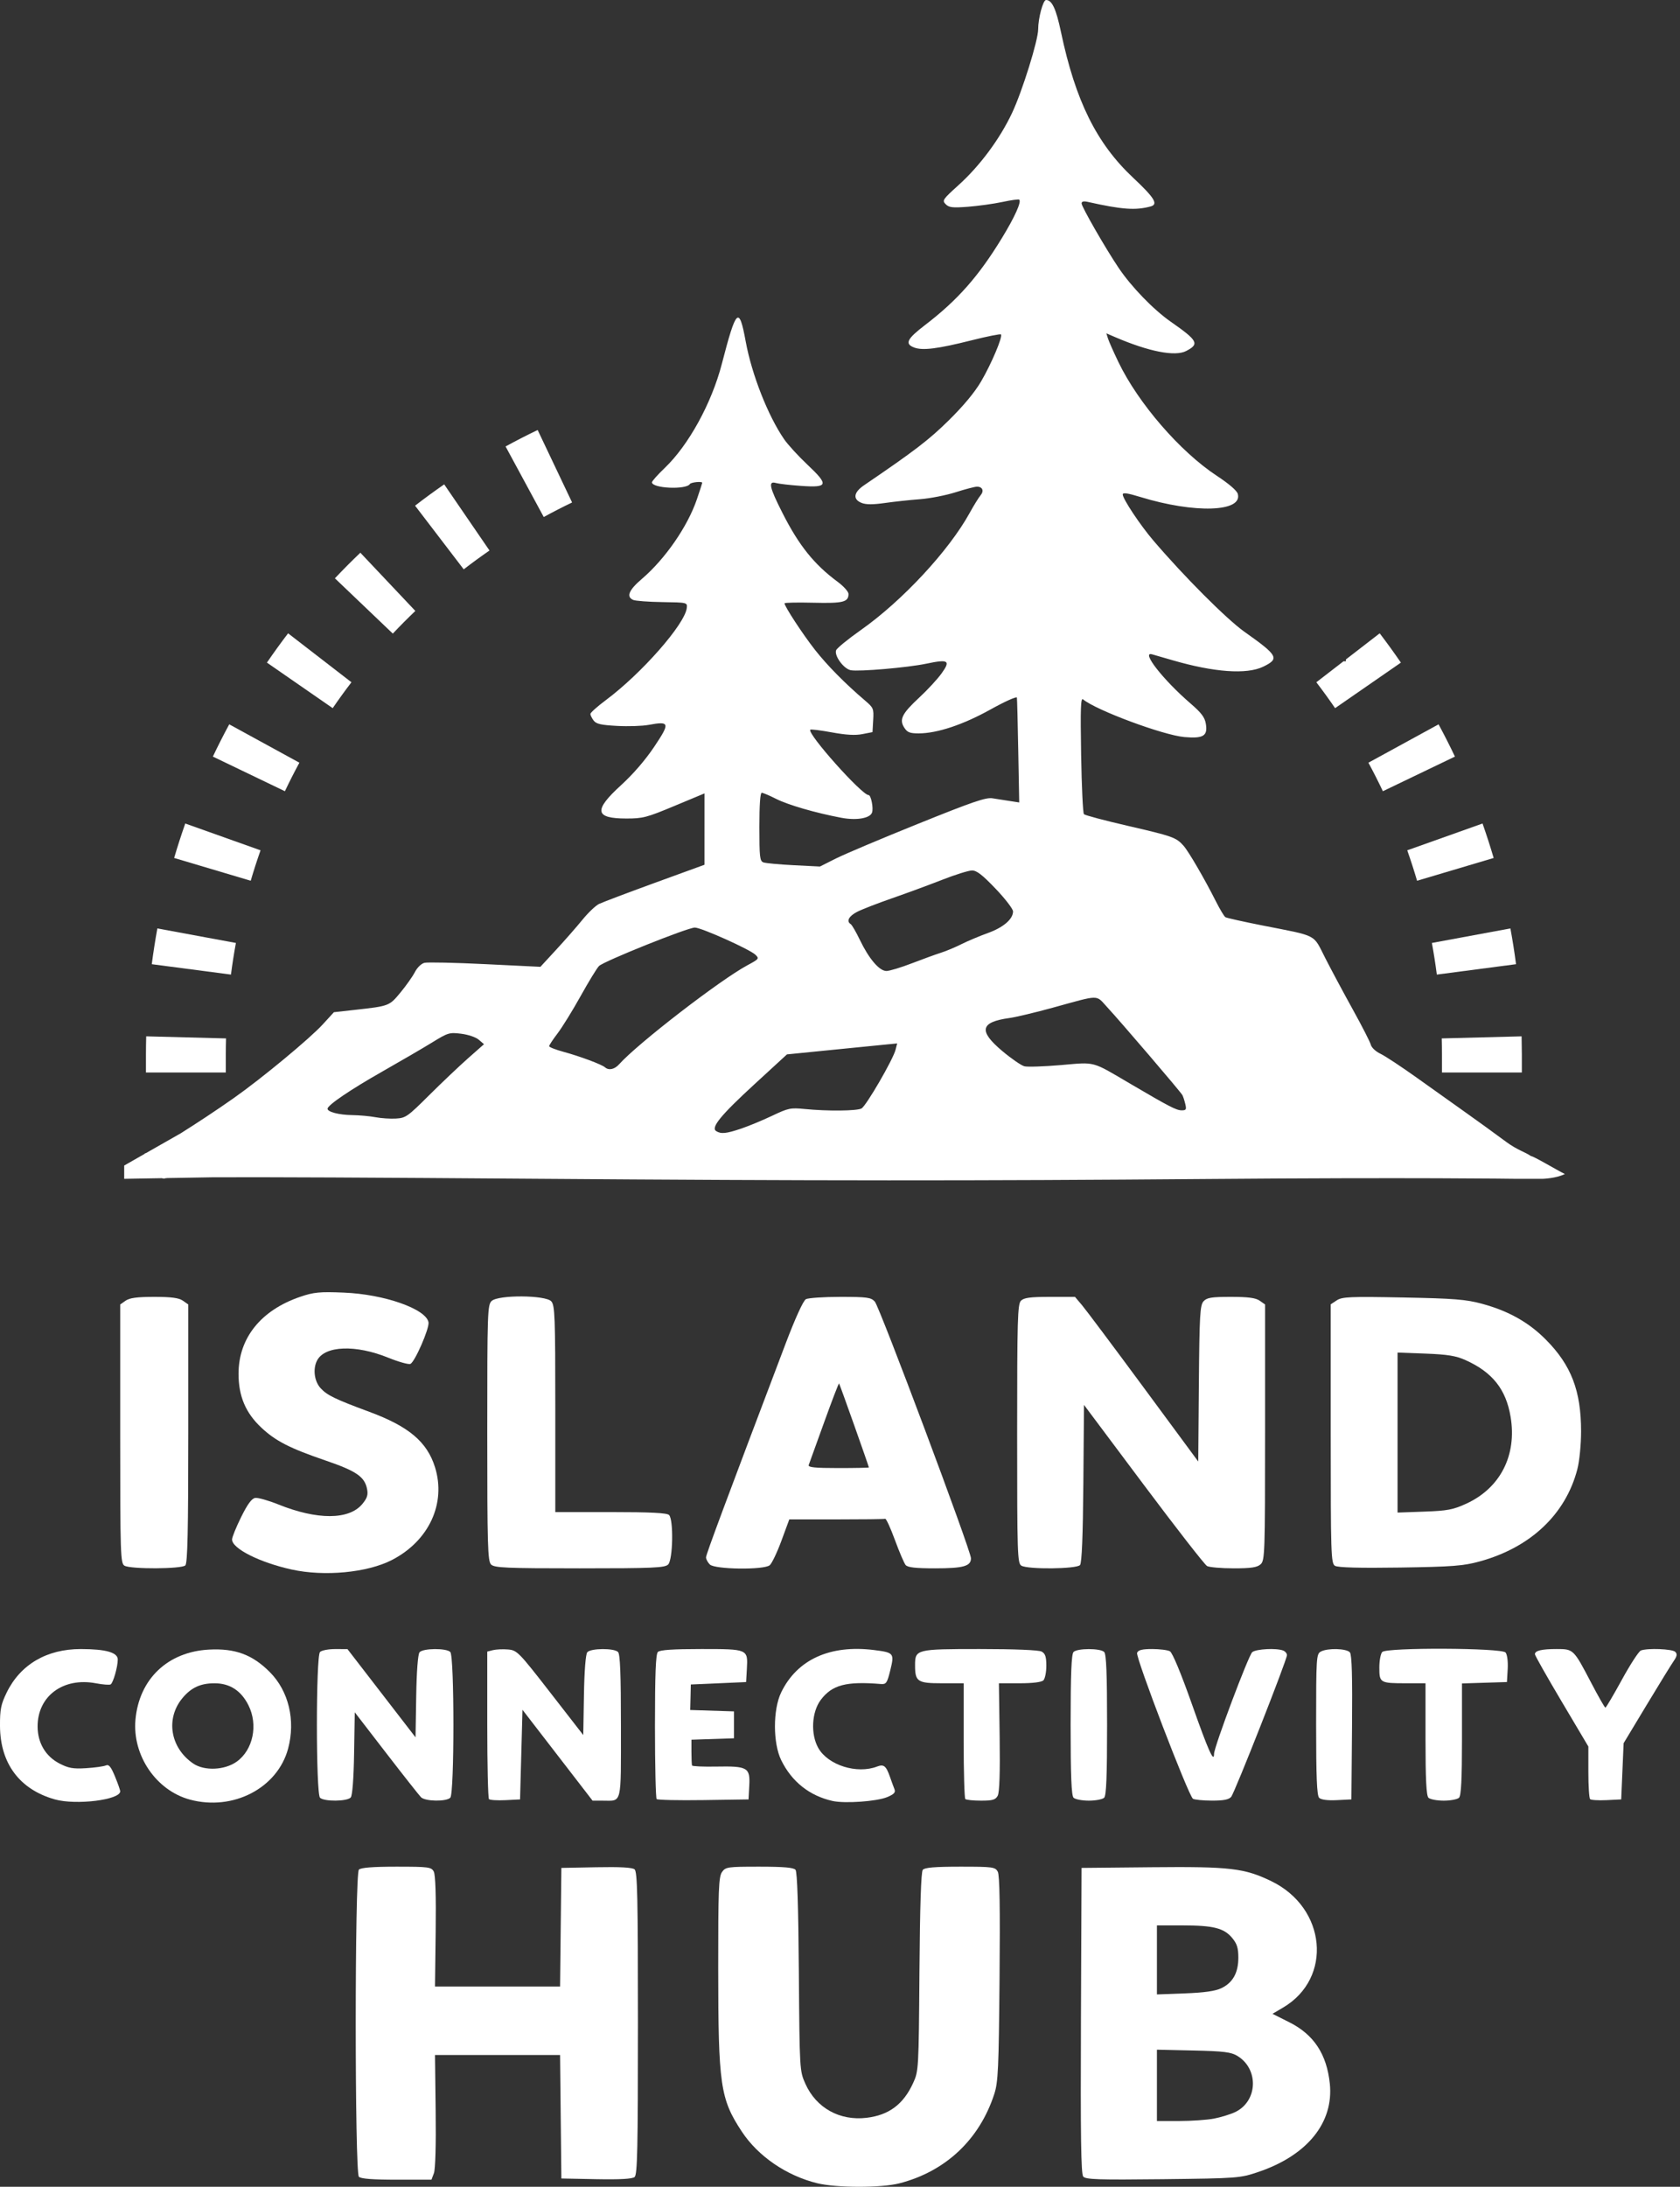 <svg width="93" height="121" viewBox="0 0 93 121" fill="none" xmlns="http://www.w3.org/2000/svg">
<rect x="0" y="0" width="93" height="121" fill="#333333" stroke="none"/>
<path fill-rule="evenodd" clip-rule="evenodd" d="M57.905 0C58.235 0 58.461 0.483 58.732 1.77C59.535 5.579 60.702 7.935 62.726 9.834C63.909 10.943 64.13 11.303 63.702 11.421C62.866 11.65 62.111 11.596 60.222 11.173C59.984 11.119 59.874 11.147 59.874 11.257C59.876 11.447 61.202 13.752 61.925 14.824C62.633 15.874 63.847 17.128 64.802 17.796C66.319 18.856 66.412 19.034 65.66 19.423C65.046 19.74 63.598 19.456 61.729 18.653L61.245 18.445L61.336 18.735C61.386 18.895 61.647 19.481 61.914 20.037C63.011 22.314 65.325 24.989 67.353 26.323C68.038 26.773 68.472 27.148 68.522 27.331C68.796 28.335 66.129 28.42 63.131 27.501C62.416 27.282 62.152 27.244 62.152 27.36C62.153 27.603 63.108 29.043 63.837 29.897C65.518 31.87 67.904 34.261 68.884 34.955C70.757 36.28 70.845 36.444 69.928 36.889C69.016 37.331 67.215 37.203 64.907 36.532C64.401 36.385 63.891 36.239 63.775 36.205C63.145 36.026 64.381 37.609 65.885 38.908C66.512 39.449 66.692 39.687 66.753 40.054C66.863 40.722 66.613 40.875 65.561 40.783C64.391 40.679 60.68 39.3 59.955 38.698C59.825 38.592 59.805 39.188 59.848 41.753C59.877 43.504 59.947 44.987 60.003 45.051C60.059 45.111 61.153 45.401 62.432 45.696C64.92 46.27 65.107 46.337 65.515 46.794C65.8 47.114 66.684 48.633 67.319 49.894C67.535 50.322 67.767 50.707 67.836 50.751C67.904 50.793 68.831 51 69.895 51.21C72.981 51.818 72.673 51.658 73.358 53.003C73.684 53.644 74.37 54.923 74.88 55.845C75.391 56.766 75.842 57.647 75.883 57.804C75.925 57.968 76.156 58.183 76.424 58.31C76.68 58.432 77.585 59.029 78.436 59.637C79.287 60.245 80.506 61.113 81.145 61.565C81.784 62.017 82.786 62.743 83.372 63.178C83.995 63.64 84.45 63.753 84.745 63.967C84.889 63.967 86.142 64.72 86.625 64.962C86.142 65.204 85.416 65.226 85.416 65.226H83.83C83.726 65.226 78.213 65.143 66.823 65.237C54.144 65.341 44.88 65.338 29.599 65.224C20.549 65.156 14.819 65.129 11.79 65.142L9.262 65.185C9.175 65.192 9.128 65.199 9.12 65.206C9.101 65.225 9.027 65.21 8.947 65.192L8.702 65.196C8.703 65.199 8.703 65.203 8.705 65.206C8.702 65.203 8.699 65.199 8.697 65.196L6.875 65.227V64.492L8.009 63.845C8.017 63.825 8.024 63.814 8.029 63.815C8.04 63.817 8.056 63.812 8.078 63.805L10.017 62.701C10.912 62.138 11.981 61.434 12.94 60.76C14.482 59.675 17.145 57.472 17.866 56.683L18.484 56.008L19.665 55.876C21.55 55.666 21.551 55.666 22.175 54.91C22.488 54.531 22.845 54.025 22.968 53.786C23.096 53.537 23.321 53.319 23.496 53.275C23.663 53.233 25.177 53.266 26.858 53.348L29.915 53.497L30.79 52.548C31.272 52.027 31.924 51.282 32.241 50.893C32.557 50.505 32.97 50.111 33.157 50.019C33.346 49.927 34.736 49.401 36.248 48.85L38.999 47.849L39 43.9L37.334 44.595C35.796 45.237 35.589 45.29 34.678 45.29C32.921 45.29 32.848 44.846 34.376 43.449C35.056 42.828 35.73 42.047 36.223 41.309C37.102 39.997 37.075 39.894 35.909 40.109C35.557 40.175 34.768 40.2 34.156 40.166C33.262 40.117 33.006 40.059 32.862 39.869C32.764 39.738 32.683 39.574 32.682 39.505C32.684 39.434 33.064 39.093 33.53 38.746C35.516 37.267 37.918 34.535 38.018 33.64C38.051 33.338 38.049 33.336 36.661 33.315C35.896 33.304 35.169 33.249 35.047 33.194C34.657 33.017 34.809 32.65 35.526 32.037C36.819 30.934 38.064 29.134 38.576 27.631C38.738 27.153 38.872 26.743 38.874 26.715C38.873 26.622 38.251 26.683 38.189 26.783C37.986 27.111 36.091 27.024 36.091 26.687C36.092 26.621 36.407 26.267 36.791 25.9C38.117 24.636 39.393 22.314 39.958 20.137C40.76 17.046 40.913 16.903 41.281 18.899C41.617 20.727 42.514 23.007 43.407 24.304C43.614 24.604 44.192 25.236 44.692 25.707C45.894 26.84 45.848 26.992 44.342 26.886C43.735 26.843 43.11 26.771 42.954 26.726C42.513 26.6 42.59 26.955 43.313 28.38C44.226 30.182 45.067 31.23 46.37 32.193C46.7 32.437 46.971 32.739 46.971 32.864C46.971 33.317 46.674 33.39 45.019 33.35C44.148 33.329 43.435 33.343 43.429 33.383C43.43 33.555 44.438 35.094 45.111 35.952C45.799 36.827 46.785 37.826 47.899 38.774C48.352 39.16 48.374 39.213 48.337 39.844L48.299 40.51L47.739 40.62C47.343 40.697 46.846 40.67 46.047 40.524C45.426 40.41 44.891 40.343 44.856 40.376C44.658 40.574 47.706 43.991 48.082 43.994C48.22 43.994 48.362 44.726 48.272 44.966C48.151 45.283 47.404 45.407 46.566 45.248C45.133 44.977 43.626 44.539 42.956 44.2C42.595 44.017 42.241 43.867 42.168 43.866C42.084 43.867 42.037 44.538 42.037 45.749C42.037 47.421 42.061 47.642 42.257 47.717C42.378 47.763 43.133 47.834 43.933 47.874L45.39 47.947L46.275 47.502C46.763 47.257 48.812 46.392 50.829 45.58C53.855 44.36 54.575 44.114 54.94 44.172C55.184 44.212 55.616 44.278 55.902 44.322L56.421 44.402L56.368 41.574C56.34 40.019 56.306 38.681 56.293 38.601C56.278 38.523 55.624 38.816 54.839 39.253C53.32 40.099 51.878 40.58 50.855 40.58C50.369 40.58 50.229 40.526 50.062 40.27C49.765 39.817 49.927 39.488 50.879 38.605C51.339 38.18 51.899 37.574 52.124 37.259C52.634 36.547 52.505 36.465 51.28 36.723C50.248 36.94 47.549 37.172 47.093 37.084C46.703 37.008 46.171 36.28 46.286 35.979C46.332 35.861 46.947 35.36 47.651 34.864C49.944 33.251 52.527 30.472 53.679 28.38C53.909 27.963 54.179 27.527 54.279 27.41C54.488 27.163 54.389 26.927 54.079 26.929C53.961 26.93 53.431 27.068 52.902 27.237C52.372 27.406 51.489 27.579 50.941 27.621C50.393 27.662 49.516 27.756 48.995 27.83C48.318 27.926 47.946 27.926 47.698 27.828C47.199 27.632 47.249 27.247 47.825 26.855C50.635 24.944 51.421 24.341 52.519 23.261C53.344 22.448 53.961 21.705 54.315 21.098C54.886 20.122 55.521 18.617 55.41 18.505C55.373 18.468 54.645 18.614 53.793 18.828C51.902 19.304 51.068 19.408 50.599 19.227C50.072 19.023 50.204 18.754 51.209 17.985C53.005 16.611 54.169 15.295 55.464 13.171C56.172 12.011 56.55 11.174 56.424 11.048C56.389 11.015 55.971 11.072 55.494 11.175C55.015 11.277 54.161 11.396 53.597 11.44C52.724 11.507 52.537 11.485 52.351 11.3C52.145 11.093 52.182 11.038 53.054 10.25C54.245 9.175 55.348 7.69 56.028 6.244C56.59 5.052 57.47 2.228 57.47 1.622C57.471 1.006 57.74 5.99075e-05 57.905 0ZM48.729 57.827C48.214 57.878 46.841 58.015 45.678 58.131L43.564 58.342L41.786 59.974C39.895 61.71 39.337 62.392 39.647 62.587C39.913 62.756 40.201 62.727 41.022 62.451C41.434 62.312 42.205 61.993 42.737 61.741C43.644 61.311 43.756 61.287 44.546 61.364C45.825 61.489 47.429 61.473 47.69 61.334C47.95 61.192 49.441 58.623 49.577 58.081L49.664 57.735L48.729 57.827ZM25.531 57.199C24.876 57.118 24.806 57.138 23.922 57.682C23.413 57.995 22.172 58.718 21.163 59.291C19.393 60.297 18.146 61.142 18.132 61.346C18.122 61.524 18.765 61.691 19.496 61.701C19.891 61.706 20.471 61.758 20.784 61.818C21.097 61.877 21.609 61.911 21.922 61.892C22.459 61.861 22.565 61.786 23.756 60.601C24.452 59.909 25.42 58.991 25.907 58.56L26.793 57.778L26.504 57.531C26.34 57.39 25.922 57.248 25.531 57.199ZM61.282 55.719C60.646 55.032 60.93 55.029 58.293 55.754C57.319 56.022 56.237 56.281 55.889 56.328C54.263 56.551 54.153 57.037 55.476 58.15C55.979 58.573 56.533 58.956 56.708 59C56.882 59.044 57.792 59.013 58.731 58.933C60.677 58.766 60.392 58.688 62.594 59.981C64.732 61.236 65.114 61.434 65.411 61.437C65.66 61.439 65.687 61.392 65.615 61.091C65.57 60.9 65.498 60.677 65.455 60.596C65.356 60.412 62.044 56.542 61.282 55.719ZM38.464 51.325C38.067 51.325 33.423 53.187 33.159 53.452C33.043 53.569 32.584 54.319 32.139 55.119C31.694 55.919 31.12 56.847 30.864 57.182C30.608 57.517 30.398 57.835 30.398 57.888C30.4 57.941 30.755 58.081 31.189 58.199C32.091 58.443 33.313 58.898 33.491 59.057C33.699 59.241 34.019 59.173 34.269 58.893C35.289 57.75 39.864 54.22 41.378 53.408C42.017 53.065 42.037 53.039 41.82 52.83C41.508 52.529 38.824 51.326 38.464 51.325ZM53.81 48.165C53.624 48.165 52.877 48.398 52.151 48.683C51.424 48.968 50.181 49.426 49.388 49.701C48.596 49.976 47.727 50.312 47.458 50.449C46.989 50.688 46.837 50.975 47.093 51.134C47.161 51.177 47.386 51.564 47.593 51.994C48.102 53.053 48.677 53.727 49.07 53.727C49.24 53.727 49.876 53.535 50.483 53.3C51.091 53.066 51.816 52.803 52.094 52.715C52.372 52.627 52.885 52.413 53.232 52.238C53.58 52.064 54.236 51.789 54.688 51.626C55.541 51.319 56.078 50.858 56.079 50.432C56.079 50.296 55.645 49.73 55.114 49.175C54.378 48.405 54.068 48.165 53.81 48.165Z" fill="white"/>
<path d="M12.513 57.458C12.505 57.753 12.5 58.051 12.5 58.348V59.345H8.079V58.348C8.079 58.012 8.084 57.677 8.093 57.343L12.513 57.458Z" fill="white"/>
<path d="M84.245 58.348V59.345H79.823V58.348C79.823 58.051 79.82 57.753 79.812 57.458L84.231 57.343C84.239 57.677 84.244 58.012 84.245 58.348Z" fill="white"/>
<path d="M13.059 52.176C12.953 52.754 12.861 53.338 12.785 53.926L8.402 53.351C8.488 52.686 8.592 52.026 8.711 51.372L13.059 52.176Z" fill="white"/>
<path d="M83.612 51.372C83.732 52.026 83.837 52.686 83.923 53.351L79.539 53.926C79.463 53.338 79.371 52.754 79.265 52.176L83.612 51.372Z" fill="white"/>
<path d="M14.423 47.05C14.227 47.605 14.046 48.166 13.879 48.734L9.64 47.473C9.829 46.83 10.035 46.195 10.256 45.567L14.423 47.05Z" fill="white"/>
<path d="M82.069 45.567C82.29 46.195 82.496 46.831 82.685 47.474L78.445 48.734C78.278 48.166 78.097 47.605 77.901 47.05L82.069 45.567Z" fill="white"/>
<path d="M16.573 42.202C16.293 42.72 16.025 43.246 15.771 43.78L11.784 41.864C12.071 41.26 12.373 40.665 12.69 40.079L16.573 42.202Z" fill="white"/>
<path d="M79.635 40.079C79.952 40.665 80.254 41.26 80.541 41.864L76.552 43.78C76.299 43.247 76.032 42.72 75.752 42.202L79.635 40.079Z" fill="white"/>
<path d="M19.455 37.751C19.097 38.219 18.75 38.697 18.417 39.184L14.776 36.664C15.153 36.113 15.544 35.572 15.948 35.043L19.455 37.751Z" fill="white"/>
<path d="M76.376 35.043C76.78 35.572 77.171 36.113 77.549 36.664L73.907 39.184C73.574 38.697 73.227 38.219 72.869 37.751L74.371 36.591H74.506V36.487L76.376 35.043Z" fill="white"/>
<path d="M22.992 33.805C22.565 34.212 22.15 34.63 21.745 35.059L18.539 31.999C18.997 31.515 19.466 31.042 19.948 30.583L22.992 33.805Z" fill="white"/>
<path d="M27.097 30.461C26.612 30.796 26.136 31.143 25.67 31.503L22.977 27.98C23.503 27.573 24.042 27.18 24.589 26.801L27.097 30.461Z" fill="white"/>
<path d="M31.669 27.802C31.139 28.057 30.615 28.326 30.1 28.608L27.987 24.703C28.57 24.385 29.162 24.081 29.763 23.793L31.669 27.802Z" fill="white"/>
<path d="M53.156 103.288C54.968 103.288 55.095 103.306 55.235 103.567C55.338 103.764 55.367 105.544 55.332 109.487C55.288 114.472 55.254 115.215 55.039 115.872C54.217 118.392 52.343 120.152 49.786 120.809C48.784 121.066 46.306 121.063 45.242 120.804C43.541 120.389 41.962 119.309 41.063 117.943C39.869 116.129 39.762 115.385 39.758 108.9C39.756 104.582 39.785 103.849 39.965 103.589C40.165 103.303 40.265 103.288 42.034 103.288C43.387 103.288 43.933 103.335 44.038 103.462C44.133 103.578 44.195 105.483 44.222 109.112C44.263 114.553 44.265 114.591 44.585 115.303C45.185 116.639 46.483 117.36 47.97 117.183C49.207 117.036 50.008 116.438 50.547 115.262C50.852 114.598 50.858 114.495 50.898 109.112C50.925 105.483 50.987 103.578 51.082 103.462C51.187 103.335 51.746 103.288 53.156 103.288Z" fill="white"/>
<path d="M21.949 103.288C23.731 103.288 23.878 103.308 24.012 103.559C24.106 103.736 24.143 104.895 24.118 106.874L24.08 109.919H31.004L31.076 103.356L33.009 103.319C34.32 103.293 35.002 103.33 35.129 103.436C35.284 103.566 35.315 104.99 35.315 111.949C35.315 118.904 35.284 120.33 35.129 120.46C35.002 120.566 34.32 120.604 33.009 120.579L31.076 120.541L31.004 113.708L24.08 113.707L24.117 116.798C24.141 118.653 24.102 120.034 24.02 120.249L23.884 120.608H21.956C20.637 120.608 19.978 120.558 19.867 120.446C19.634 120.206 19.634 103.7 19.867 103.451C19.978 103.34 20.635 103.288 21.949 103.288Z" fill="white"/>
<path fill-rule="evenodd" clip-rule="evenodd" d="M63.774 103.318C68.091 103.276 68.886 103.369 70.373 104.088C73.425 105.562 73.79 109.455 71.03 111.082L70.442 111.429L71.381 111.901C72.733 112.581 73.445 113.664 73.615 115.294C73.838 117.446 72.367 119.264 69.661 120.178C68.642 120.523 68.525 120.531 64.371 120.58C60.803 120.621 60.098 120.597 59.963 120.434C59.842 120.287 59.812 118.171 59.838 111.798L59.872 103.356L63.774 103.318ZM64.044 117.361H65.27C65.945 117.361 66.812 117.301 67.198 117.228C67.583 117.154 68.113 116.991 68.376 116.866C69.627 116.268 69.698 114.489 68.499 113.759C68.149 113.546 67.748 113.497 66.062 113.459L64.044 113.414V117.361ZM64.044 110.356L65.591 110.298C66.674 110.258 67.282 110.17 67.615 110.009C68.249 109.703 68.551 109.157 68.551 108.318C68.551 107.787 68.476 107.549 68.206 107.227C67.753 106.685 67.165 106.537 65.456 106.536H64.044V110.356Z" fill="white"/>
<path fill-rule="evenodd" clip-rule="evenodd" d="M11.566 91.276C13.016 91.198 13.974 91.553 14.938 92.522C15.981 93.571 16.368 95.189 15.949 96.754C15.364 98.941 12.898 100.221 10.512 99.576C8.642 99.07 7.321 97.131 7.499 95.153C7.702 92.905 9.282 91.399 11.566 91.276ZM11.876 93.14C11.102 93.14 10.588 93.376 10.105 93.953C9.156 95.087 9.419 96.708 10.694 97.579C11.31 98.001 12.438 97.952 13.104 97.476C14.011 96.826 14.299 95.441 13.752 94.353C13.345 93.544 12.72 93.14 11.876 93.14Z" fill="white"/>
<path d="M43.242 93.649C44.122 91.827 45.947 90.994 48.389 91.301C49.483 91.438 49.515 91.478 49.285 92.414C49.111 93.125 49.057 93.204 48.763 93.18C46.84 93.023 46.067 93.226 45.439 94.054C44.929 94.726 44.865 95.961 45.301 96.725C45.842 97.673 47.435 98.174 48.551 97.748C48.929 97.603 49.054 97.706 49.277 98.349C49.354 98.572 49.46 98.862 49.513 98.993C49.587 99.178 49.499 99.275 49.115 99.437C48.539 99.678 46.759 99.804 46.08 99.65C44.803 99.36 43.827 98.583 43.244 97.391C42.785 96.454 42.784 94.595 43.242 93.649Z" fill="white"/>
<path d="M4.473 91.246C5.86 91.247 6.52 91.434 6.519 91.826C6.518 92.235 6.266 93.114 6.125 93.202C6.062 93.241 5.696 93.214 5.313 93.141C3.498 92.795 2.076 93.849 2.082 95.536C2.085 96.44 2.524 97.183 3.291 97.579C3.789 97.837 4.05 97.883 4.77 97.837C5.251 97.807 5.741 97.739 5.859 97.686C6.025 97.613 6.14 97.751 6.364 98.293C6.523 98.678 6.654 99.05 6.654 99.119C6.652 99.594 4.205 99.895 3.032 99.564C1.086 99.014 0.013 97.578 0 95.508C-0.005 94.587 0.05 94.309 0.371 93.651C1.128 92.1 2.588 91.244 4.473 91.246Z" fill="white"/>
<path d="M32.51 91.423C32.697 91.198 33.991 91.186 34.212 91.408C34.33 91.527 34.373 92.629 34.373 95.52C34.373 99.933 34.446 99.635 33.375 99.635H32.803L28.923 94.606L28.789 99.567L27.976 99.607C27.529 99.628 27.12 99.603 27.068 99.55C27.015 99.49 26.973 97.634 26.973 95.42V91.386L27.288 91.306C27.462 91.262 27.837 91.246 28.123 91.269C28.621 91.311 28.716 91.407 30.465 93.659L32.288 96.005L32.325 93.804C32.347 92.461 32.42 91.532 32.51 91.423Z" fill="white"/>
<path d="M54.239 91.245C56.161 91.245 57.503 91.3 57.661 91.385C57.862 91.493 57.922 91.671 57.922 92.17C57.922 92.524 57.849 92.887 57.76 92.977C57.66 93.078 57.163 93.139 56.448 93.139H55.297L55.338 96.111C55.365 98.073 55.329 99.177 55.232 99.359C55.111 99.587 54.953 99.634 54.306 99.634C53.877 99.634 53.486 99.593 53.436 99.544C53.387 99.494 53.346 98.033 53.346 96.296V93.139H52.14C50.788 93.139 50.655 93.05 50.655 92.143C50.655 91.259 50.714 91.245 54.239 91.245Z" fill="white"/>
<path d="M59.429 91.407C59.639 91.196 60.914 91.196 61.124 91.407C61.242 91.525 61.285 92.61 61.285 95.439C61.285 98.269 61.242 99.353 61.124 99.472C61.035 99.561 60.653 99.634 60.276 99.634C59.899 99.634 59.518 99.561 59.429 99.472C59.311 99.353 59.267 98.269 59.267 95.439C59.267 92.61 59.311 91.525 59.429 91.407Z" fill="white"/>
<path d="M76.518 91.407C76.776 91.151 83.131 91.179 83.344 91.437C83.435 91.547 83.485 91.935 83.462 92.35L83.42 93.071L80.931 93.149V96.23C80.931 98.444 80.885 99.355 80.769 99.472C80.681 99.561 80.299 99.634 79.922 99.634C79.544 99.634 79.162 99.561 79.074 99.472C78.958 99.355 78.912 98.443 78.912 96.224V93.139H77.847C76.394 93.139 76.356 93.116 76.356 92.272C76.356 91.886 76.429 91.496 76.518 91.407Z" fill="white"/>
<path d="M23.225 91.424C23.411 91.198 24.706 91.186 24.927 91.408C25.157 91.639 25.157 99.24 24.927 99.472C24.703 99.697 23.538 99.678 23.306 99.446C23.204 99.343 22.336 98.243 21.379 97.002L19.639 94.745L19.602 97.011C19.58 98.402 19.508 99.346 19.417 99.456C19.23 99.682 17.937 99.694 17.715 99.473C17.485 99.241 17.485 91.639 17.715 91.408C17.804 91.318 18.182 91.246 18.556 91.247L19.235 91.249L23.003 96.131L23.04 93.867C23.062 92.478 23.134 91.535 23.225 91.424Z" fill="white"/>
<path d="M69.323 91.414C69.552 91.239 70.656 91.183 71.03 91.327C71.147 91.372 71.242 91.487 71.242 91.583C71.242 91.847 68.354 99.182 68.154 99.424C68.028 99.576 67.733 99.634 67.088 99.632C66.598 99.631 66.126 99.584 66.038 99.529C65.795 99.373 62.855 91.699 62.946 91.456C63.005 91.3 63.221 91.245 63.779 91.245C64.193 91.245 64.636 91.3 64.762 91.368C64.904 91.447 65.375 92.58 65.998 94.343C66.886 96.859 67.205 97.575 67.206 97.044C67.206 96.667 69.123 91.567 69.323 91.414Z" fill="white"/>
<path d="M90.834 91.326C91.202 91.184 92.577 91.238 92.739 91.401C92.857 91.519 92.836 91.643 92.652 91.909C92.517 92.102 91.839 93.203 91.144 94.356L89.879 96.455L89.745 99.566L88.932 99.606C88.485 99.627 88.076 99.603 88.023 99.55C87.971 99.497 87.927 98.82 87.927 98.046V96.639L86.448 94.148C85.634 92.777 84.968 91.6 84.968 91.532C84.968 91.334 85.34 91.245 86.168 91.245C87.104 91.245 87.107 91.247 88.078 93.103C88.475 93.862 88.831 94.485 88.869 94.489C88.906 94.489 89.316 93.795 89.78 92.948C90.243 92.101 90.718 91.371 90.834 91.326Z" fill="white"/>
<path d="M73.117 91.385C73.495 91.181 74.546 91.211 74.727 91.43C74.835 91.564 74.869 92.773 74.844 95.591L74.809 99.566L74 99.606C73.487 99.631 73.13 99.584 73.024 99.477C72.899 99.35 72.857 98.334 72.857 95.417C72.857 91.709 72.87 91.518 73.117 91.385Z" fill="white"/>
<path d="M38.824 91.245C41.411 91.245 41.407 91.243 41.344 92.35L41.303 93.071L38.242 93.207L38.226 93.912L38.208 94.618L40.631 94.695V96.184L38.276 96.262V96.933C38.276 97.302 38.291 97.642 38.309 97.689C38.328 97.735 38.931 97.763 39.649 97.749C41.383 97.717 41.53 97.801 41.478 98.797L41.437 99.566L38.94 99.603C37.568 99.623 36.403 99.598 36.35 99.547C36.299 99.496 36.257 97.68 36.257 95.512C36.257 92.626 36.3 91.526 36.418 91.407C36.531 91.293 37.259 91.245 38.824 91.245Z" fill="white"/>
<path d="M16.622 71.754C17.37 71.5 17.694 71.468 19.034 71.523C21.269 71.614 23.578 72.423 23.721 73.164C23.783 73.488 22.96 75.374 22.716 75.469C22.61 75.509 22.057 75.353 21.486 75.122C19.686 74.393 17.99 74.457 17.557 75.27C17.308 75.738 17.395 76.43 17.752 76.817C18.11 77.205 18.557 77.421 20.443 78.119C22.628 78.926 23.641 79.78 24.08 81.183C24.707 83.189 23.743 85.265 21.694 86.319C20.33 87.02 17.952 87.245 16.14 86.844C14.363 86.451 12.842 85.683 12.846 85.182C12.847 85.056 13.075 84.496 13.351 83.938C13.704 83.225 13.935 82.911 14.13 82.883C14.283 82.861 14.858 83.024 15.409 83.245C17.559 84.11 19.317 84.104 20.05 83.228C20.327 82.897 20.385 82.716 20.32 82.39C20.186 81.713 19.727 81.397 18.041 80.82C16.026 80.13 15.256 79.736 14.455 78.983C13.595 78.173 13.207 77.254 13.205 76.021C13.202 74.042 14.44 72.497 16.622 71.754Z" fill="white"/>
<path fill-rule="evenodd" clip-rule="evenodd" d="M46.521 71.759C48.001 71.759 48.218 71.789 48.427 72.02C48.697 72.322 53.75 85.804 53.75 86.223C53.75 86.662 53.33 86.779 51.757 86.779C50.679 86.779 50.244 86.73 50.132 86.595C50.049 86.493 49.782 85.869 49.539 85.208C49.297 84.547 49.055 84.022 49.002 84.039C48.949 84.058 47.733 84.072 46.299 84.072H43.693L43.256 85.257C43.016 85.908 42.724 86.517 42.607 86.61C42.273 86.876 39.566 86.841 39.294 86.567C39.178 86.45 39.083 86.272 39.083 86.173C39.084 86.013 40.154 83.14 43.485 74.357C44.025 72.934 44.467 71.966 44.612 71.887C44.745 71.817 45.603 71.759 46.521 71.759ZM46.448 76.55C46.427 76.528 46.055 77.497 45.621 78.702C45.187 79.907 44.803 80.969 44.768 81.062C44.721 81.192 45.102 81.231 46.402 81.231C47.335 81.231 48.098 81.216 48.098 81.197C48.095 81.123 46.487 76.591 46.448 76.55Z" fill="white"/>
<path d="M27.219 71.983C27.597 71.639 30.203 71.657 30.517 72.006C30.717 72.228 30.74 72.84 30.74 77.96V83.667H33.808C36.012 83.667 36.919 83.712 37.037 83.829C37.293 84.086 37.252 86.3 36.987 86.567C36.803 86.751 36.168 86.779 32.086 86.779C28.003 86.779 27.369 86.751 27.184 86.567C26.998 86.379 26.973 85.53 26.973 79.28C26.973 72.6 26.986 72.194 27.219 71.983Z" fill="white"/>
<path d="M59.892 72.212C60.103 72.462 61.639 74.511 63.304 76.767L66.331 80.869L66.366 76.559C66.397 72.789 66.43 72.22 66.623 72.005C66.807 71.8 67.059 71.759 68.139 71.759C69.093 71.759 69.512 71.814 69.733 71.97L70.031 72.18V79.256C70.031 85.939 70.018 86.344 69.785 86.555C69.594 86.729 69.264 86.779 68.297 86.779C67.613 86.779 66.948 86.722 66.82 86.653C66.69 86.582 65.106 84.548 63.297 82.132L60.007 77.737L59.971 82.077C59.947 85.003 59.887 86.474 59.787 86.598C59.605 86.818 56.908 86.847 56.542 86.633C56.322 86.504 56.306 86.011 56.306 79.34C56.306 73.016 56.331 72.159 56.518 71.971C56.683 71.806 57.036 71.759 58.119 71.759H59.508L59.892 72.212Z" fill="white"/>
<path d="M8.538 71.759C9.484 71.759 9.903 71.815 10.123 71.97L10.422 72.18V79.317C10.422 84.685 10.382 86.493 10.26 86.617C10.059 86.819 7.233 86.833 6.89 86.633C6.67 86.504 6.654 86.011 6.654 79.337V72.18L6.953 71.97C7.173 71.815 7.592 71.759 8.538 71.759Z" fill="white"/>
<path fill-rule="evenodd" clip-rule="evenodd" d="M77.668 71.793C80.501 71.847 81.155 71.9 82.049 72.143C83.508 72.54 84.625 73.167 85.574 74.124C86.98 75.54 87.524 76.959 87.524 79.201C87.524 79.929 87.434 80.847 87.318 81.293C86.672 83.788 84.725 85.627 81.913 86.397C81.005 86.646 80.409 86.692 77.5 86.736C75.253 86.769 74.057 86.737 73.9 86.64C73.681 86.505 73.665 86.008 73.665 79.333V72.171L74 71.95C74.295 71.755 74.741 71.736 77.668 71.793ZM77.365 83.694L78.845 83.641C80.12 83.596 80.442 83.535 81.166 83.203C83.055 82.337 83.98 80.524 83.622 78.392C83.367 76.871 82.616 75.927 81.125 75.257C80.601 75.021 80.131 74.944 78.912 74.898L77.365 74.841V83.694Z" fill="white"/>
</svg>
